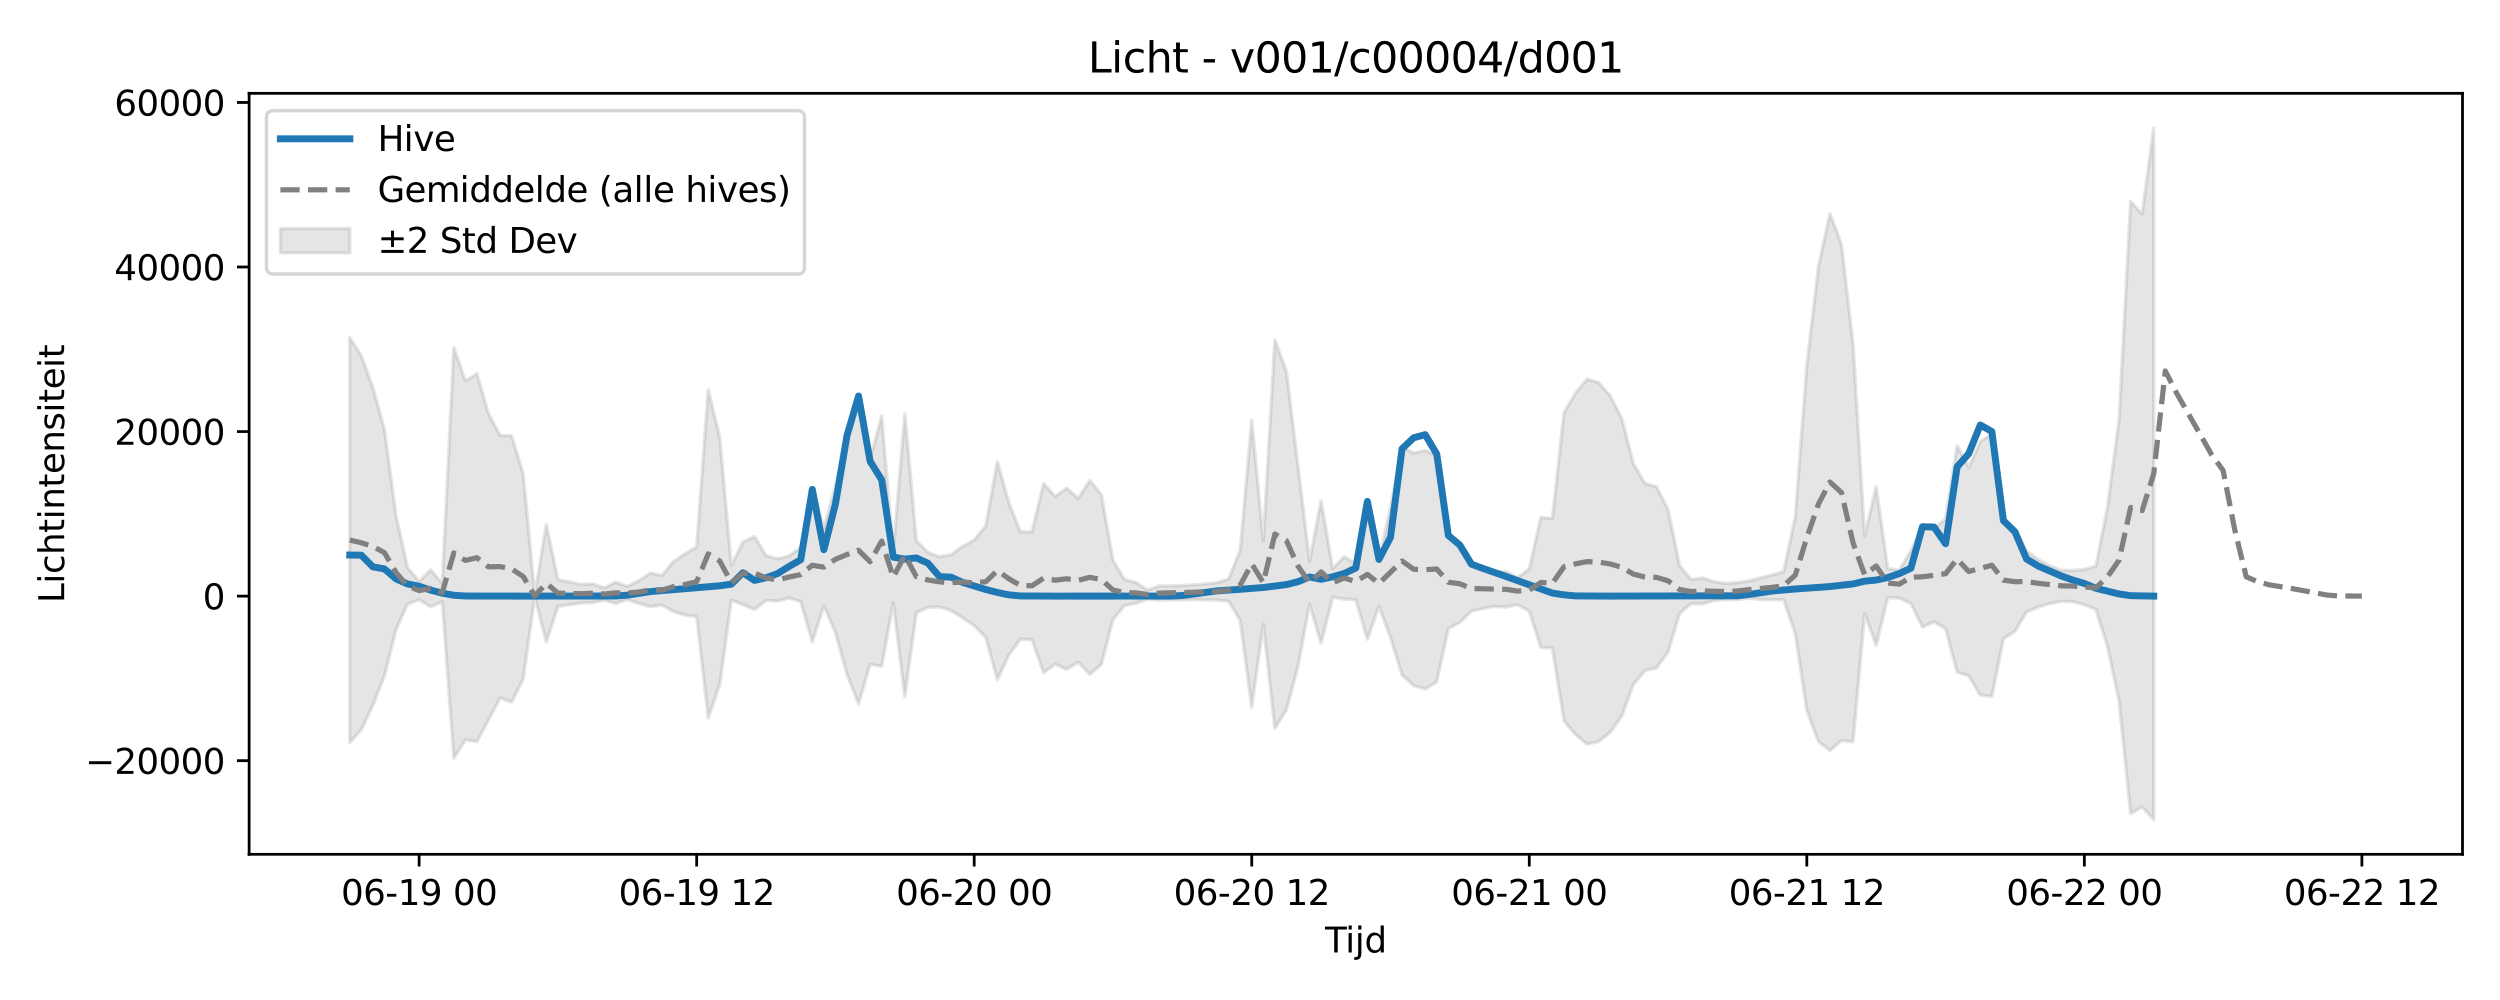 <?xml version="1.0" encoding="utf-8" standalone="no"?>
<!DOCTYPE svg PUBLIC "-//W3C//DTD SVG 1.1//EN"
  "http://www.w3.org/Graphics/SVG/1.1/DTD/svg11.dtd">
<svg xmlns:xlink="http://www.w3.org/1999/xlink" width="720pt" height="288pt" viewBox="0 0 720 288" xmlns="http://www.w3.org/2000/svg" version="1.1">
 <defs>
  <style type="text/css">*{stroke-linejoin: round; stroke-linecap: butt}</style>
 </defs>
 <g id="figure_1">
  <g id="patch_1">
   <path d="M 0 288 
L 720 288 
L 720 0 
L 0 0 
z
" style="fill: #ffffff"/>
  </g>
  <g id="axes_1">
   <g id="patch_2">
    <path d="M 71.75 246.04 
L 709.2 246.04 
L 709.2 26.88 
L 71.75 26.88 
z
" style="fill: #ffffff"/>
   </g>
   <g id="FillBetweenPolyCollection_1">
    <defs>
     <path id="m045f38cb5e" d="M 100.725 -190.793 
L 100.725 -74.146 
L 104.055 -77.823 
L 107.386 -84.874 
L 110.716 -93.301 
L 114.047 -106.659 
L 117.377 -114.049 
L 120.708 -115.278 
L 124.038 -113.215 
L 127.369 -114.749 
L 130.699 -69.66 
L 134.03 -74.874 
L 137.36 -74.399 
L 140.691 -80.653 
L 144.021 -86.99 
L 147.351 -85.809 
L 150.682 -92.407 
L 154.012 -116.13 
L 157.343 -103.052 
L 160.673 -113.349 
L 164.004 -113.852 
L 167.334 -114.355 
L 170.665 -114.453 
L 173.995 -115.162 
L 177.326 -114.202 
L 180.656 -115.355 
L 183.986 -114.213 
L 187.317 -113.28 
L 190.647 -113.773 
L 193.978 -111.851 
L 197.308 -110.828 
L 200.639 -110.438 
L 203.969 -81.24 
L 207.3 -90.886 
L 210.63 -115.184 
L 213.961 -113.87 
L 217.291 -112.449 
L 220.622 -115.088 
L 223.952 -114.894 
L 227.282 -115.757 
L 230.613 -114.728 
L 233.943 -103.165 
L 237.274 -113.492 
L 240.604 -105.846 
L 243.935 -93.766 
L 247.265 -85.254 
L 250.596 -96.684 
L 253.926 -96.1 
L 257.257 -114.393 
L 260.587 -87.414 
L 263.918 -111.569 
L 267.248 -113.04 
L 270.578 -113.175 
L 273.909 -112.146 
L 277.239 -110.074 
L 280.57 -107.842 
L 283.9 -104.419 
L 287.231 -92.229 
L 290.561 -99.401 
L 293.892 -103.929 
L 297.222 -103.744 
L 300.553 -94.247 
L 303.883 -96.73 
L 307.214 -95.221 
L 310.544 -97.296 
L 313.874 -93.803 
L 317.205 -96.656 
L 320.535 -109.576 
L 323.866 -113.566 
L 327.196 -114.272 
L 330.527 -115.446 
L 333.857 -115.137 
L 337.188 -115.231 
L 340.518 -115.232 
L 343.849 -115.294 
L 347.179 -115.229 
L 350.509 -115.184 
L 353.84 -114.846 
L 357.17 -109.359 
L 360.501 -84.3 
L 363.831 -108.135 
L 367.162 -78.25 
L 370.492 -83.581 
L 373.823 -96.021 
L 377.153 -114.009 
L 380.484 -102.776 
L 383.814 -116.012 
L 387.145 -115.438 
L 390.475 -115.281 
L 393.805 -103.907 
L 397.136 -113.39 
L 400.466 -104.354 
L 403.797 -93.597 
L 407.127 -90.58 
L 410.458 -89.548 
L 413.788 -91.649 
L 417.119 -106.935 
L 420.449 -108.713 
L 423.78 -111.964 
L 427.11 -112.76 
L 430.441 -113.345 
L 433.771 -113.16 
L 437.101 -113.855 
L 440.432 -111.961 
L 443.762 -101.53 
L 447.093 -101.336 
L 450.423 -80.402 
L 453.754 -76.462 
L 457.084 -73.681 
L 460.415 -74.415 
L 463.745 -77.089 
L 467.076 -81.791 
L 470.406 -90.87 
L 473.736 -94.853 
L 477.067 -95.662 
L 480.397 -100.204 
L 483.728 -111.313 
L 487.058 -114.155 
L 490.389 -114.09 
L 493.719 -115.05 
L 497.05 -115.31 
L 500.38 -115.36 
L 503.711 -115.711 
L 507.041 -115.361 
L 510.372 -115.286 
L 513.702 -115.278 
L 517.032 -105.578 
L 520.363 -83.411 
L 523.693 -74.488 
L 527.024 -71.819 
L 530.354 -74.718 
L 533.685 -74.389 
L 537.015 -111.303 
L 540.346 -102.186 
L 543.676 -115.921 
L 547.007 -115.732 
L 550.337 -114.157 
L 553.668 -107.423 
L 556.998 -108.939 
L 560.328 -106.972 
L 563.659 -94.406 
L 566.989 -93.394 
L 570.32 -87.813 
L 573.65 -87.412 
L 576.981 -103.996 
L 580.311 -106.205 
L 583.642 -111.753 
L 586.972 -113.175 
L 590.303 -114.158 
L 593.633 -114.828 
L 596.964 -114.71 
L 600.294 -113.852 
L 603.624 -112.486 
L 606.955 -101.839 
L 610.285 -86.16 
L 613.616 -53.685 
L 616.946 -55.58 
L 620.277 -51.922 
L 620.277 -251.158 
L 620.277 -251.158 
L 616.946 -226.37 
L 613.616 -229.975 
L 610.285 -167.184 
L 606.955 -141.911 
L 603.624 -125.005 
L 600.294 -123.981 
L 596.964 -123.699 
L 593.633 -123.733 
L 590.303 -125.14 
L 586.972 -126.836 
L 583.642 -129.305 
L 580.311 -134.729 
L 576.981 -137.872 
L 573.65 -163.001 
L 570.32 -160.782 
L 566.989 -153.417 
L 563.659 -159.645 
L 560.328 -138.571 
L 556.998 -135.723 
L 553.668 -136.327 
L 550.337 -129.385 
L 547.007 -123.789 
L 543.676 -124.25 
L 540.346 -147.787 
L 537.015 -133.65 
L 533.685 -188.831 
L 530.354 -217.57 
L 527.024 -226.549 
L 523.693 -211.118 
L 520.363 -182.862 
L 517.032 -139.136 
L 513.702 -123.391 
L 510.372 -122.402 
L 507.041 -121.576 
L 503.711 -120.667 
L 500.38 -120.206 
L 497.05 -119.956 
L 493.719 -120.454 
L 490.389 -121.52 
L 487.058 -121.109 
L 483.728 -125.086 
L 480.397 -141.279 
L 477.067 -147.766 
L 473.736 -148.77 
L 470.406 -154.459 
L 467.076 -167.442 
L 463.745 -174.057 
L 460.415 -177.793 
L 457.084 -178.832 
L 453.754 -174.776 
L 450.423 -169.131 
L 447.093 -138.696 
L 443.762 -138.965 
L 440.432 -124.133 
L 437.101 -121.68 
L 433.771 -123.385 
L 430.441 -123.351 
L 427.11 -124.108 
L 423.78 -125.043 
L 420.449 -131.036 
L 417.119 -133.727 
L 413.788 -156.608 
L 410.458 -158.285 
L 407.127 -157.521 
L 403.797 -159.278 
L 400.466 -141.958 
L 397.136 -126.508 
L 393.805 -141.285 
L 390.475 -125.704 
L 387.145 -127.65 
L 383.814 -124.241 
L 380.484 -143.801 
L 377.153 -126.404 
L 373.823 -153.859 
L 370.492 -180.983 
L 367.162 -190.11 
L 363.831 -132.241 
L 360.501 -166.948 
L 357.17 -129.57 
L 353.84 -121.256 
L 350.509 -120.17 
L 347.179 -119.829 
L 343.849 -119.573 
L 340.518 -119.386 
L 337.188 -119.255 
L 333.857 -119.243 
L 330.527 -118.095 
L 327.196 -120.23 
L 323.866 -121.096 
L 320.535 -126.594 
L 317.205 -145.512 
L 313.874 -149.651 
L 310.544 -144.461 
L 307.214 -147.403 
L 303.883 -145.073 
L 300.553 -148.742 
L 297.222 -134.872 
L 293.892 -134.794 
L 290.561 -143.227 
L 287.231 -155.053 
L 283.9 -136.488 
L 280.57 -132.493 
L 277.239 -130.647 
L 273.909 -128.224 
L 270.578 -127.667 
L 267.248 -128.888 
L 263.918 -132.226 
L 260.587 -168.812 
L 257.257 -129.152 
L 253.926 -168.245 
L 250.596 -155.717 
L 247.265 -173.823 
L 243.935 -162.838 
L 240.604 -147.99 
L 237.274 -135.845 
L 233.943 -147.249 
L 230.613 -130.331 
L 227.282 -127.869 
L 223.952 -127.053 
L 220.622 -127.979 
L 217.291 -133.521 
L 213.961 -131.851 
L 210.63 -125.167 
L 207.3 -161.949 
L 203.969 -175.715 
L 200.639 -130.517 
L 197.308 -128.512 
L 193.978 -126.265 
L 190.647 -122.237 
L 187.317 -122.969 
L 183.986 -120.75 
L 180.656 -119.091 
L 177.326 -120.335 
L 173.995 -118.69 
L 170.665 -119.844 
L 167.334 -119.666 
L 164.004 -120.396 
L 160.673 -121.046 
L 157.343 -136.982 
L 154.012 -116.606 
L 150.682 -151.533 
L 147.351 -162.488 
L 144.021 -162.637 
L 140.691 -168.845 
L 137.36 -180.361 
L 134.03 -178.316 
L 130.699 -187.849 
L 127.369 -119.985 
L 124.038 -123.873 
L 120.708 -120.535 
L 117.377 -124.496 
L 114.047 -139.574 
L 110.716 -164.346 
L 107.386 -176.398 
L 104.055 -185.554 
L 100.725 -190.793 
z
" style="stroke: #808080; stroke-opacity: 0.2"/>
    </defs>
    <g clip-path="url(#pb5d2524774)">
     <use xlink:href="#m045f38cb5e" x="0" y="288" style="fill: #808080; fill-opacity: 0.2; stroke: #808080; stroke-opacity: 0.2"/>
    </g>
   </g>
   <g id="matplotlib.axis_1">
    <g id="xtick_1">
     <g id="line2d_1">
      <defs>
       <path id="m3fef598d26" d="M 0 0 
L 0 3.5 
" style="stroke: #000000; stroke-width: 0.8"/>
      </defs>
      <g>
       <use xlink:href="#m3fef598d26" x="120.708" y="246.04" style="stroke: #000000; stroke-width: 0.8"/>
      </g>
     </g>
     <g id="text_1">
      <!-- 06-19 00 -->
      <g transform="translate(98.227 260.638) scale(0.1 -0.1)">
       <defs>
        <path id="DejaVuSans-30" d="M 2034 4250 
Q 1547 4250 1301 3770 
Q 1056 3291 1056 2328 
Q 1056 1369 1301 889 
Q 1547 409 2034 409 
Q 2525 409 2770 889 
Q 3016 1369 3016 2328 
Q 3016 3291 2770 3770 
Q 2525 4250 2034 4250 
z
M 2034 4750 
Q 2819 4750 3233 4129 
Q 3647 3509 3647 2328 
Q 3647 1150 3233 529 
Q 2819 -91 2034 -91 
Q 1250 -91 836 529 
Q 422 1150 422 2328 
Q 422 3509 836 4129 
Q 1250 4750 2034 4750 
z
" transform="scale(0.016)"/>
        <path id="DejaVuSans-36" d="M 2113 2584 
Q 1688 2584 1439 2293 
Q 1191 2003 1191 1497 
Q 1191 994 1439 701 
Q 1688 409 2113 409 
Q 2538 409 2786 701 
Q 3034 994 3034 1497 
Q 3034 2003 2786 2293 
Q 2538 2584 2113 2584 
z
M 3366 4563 
L 3366 3988 
Q 3128 4100 2886 4159 
Q 2644 4219 2406 4219 
Q 1781 4219 1451 3797 
Q 1122 3375 1075 2522 
Q 1259 2794 1537 2939 
Q 1816 3084 2150 3084 
Q 2853 3084 3261 2657 
Q 3669 2231 3669 1497 
Q 3669 778 3244 343 
Q 2819 -91 2113 -91 
Q 1303 -91 875 529 
Q 447 1150 447 2328 
Q 447 3434 972 4092 
Q 1497 4750 2381 4750 
Q 2619 4750 2861 4703 
Q 3103 4656 3366 4563 
z
" transform="scale(0.016)"/>
        <path id="DejaVuSans-2d" d="M 313 2009 
L 1997 2009 
L 1997 1497 
L 313 1497 
L 313 2009 
z
" transform="scale(0.016)"/>
        <path id="DejaVuSans-31" d="M 794 531 
L 1825 531 
L 1825 4091 
L 703 3866 
L 703 4441 
L 1819 4666 
L 2450 4666 
L 2450 531 
L 3481 531 
L 3481 0 
L 794 0 
L 794 531 
z
" transform="scale(0.016)"/>
        <path id="DejaVuSans-39" d="M 703 97 
L 703 672 
Q 941 559 1184 500 
Q 1428 441 1663 441 
Q 2288 441 2617 861 
Q 2947 1281 2994 2138 
Q 2813 1869 2534 1725 
Q 2256 1581 1919 1581 
Q 1219 1581 811 2004 
Q 403 2428 403 3163 
Q 403 3881 828 4315 
Q 1253 4750 1959 4750 
Q 2769 4750 3195 4129 
Q 3622 3509 3622 2328 
Q 3622 1225 3098 567 
Q 2575 -91 1691 -91 
Q 1453 -91 1209 -44 
Q 966 3 703 97 
z
M 1959 2075 
Q 2384 2075 2632 2365 
Q 2881 2656 2881 3163 
Q 2881 3666 2632 3958 
Q 2384 4250 1959 4250 
Q 1534 4250 1286 3958 
Q 1038 3666 1038 3163 
Q 1038 2656 1286 2365 
Q 1534 2075 1959 2075 
z
" transform="scale(0.016)"/>
        <path id="DejaVuSans-20" transform="scale(0.016)"/>
       </defs>
       <use xlink:href="#DejaVuSans-30"/>
       <use xlink:href="#DejaVuSans-36" transform="translate(63.623 0)"/>
       <use xlink:href="#DejaVuSans-2d" transform="translate(127.246 0)"/>
       <use xlink:href="#DejaVuSans-31" transform="translate(163.33 0)"/>
       <use xlink:href="#DejaVuSans-39" transform="translate(226.953 0)"/>
       <use xlink:href="#DejaVuSans-20" transform="translate(290.576 0)"/>
       <use xlink:href="#DejaVuSans-30" transform="translate(322.363 0)"/>
       <use xlink:href="#DejaVuSans-30" transform="translate(385.986 0)"/>
      </g>
     </g>
    </g>
    <g id="xtick_2">
     <g id="line2d_2">
      <g>
       <use xlink:href="#m3fef598d26" x="200.639" y="246.04" style="stroke: #000000; stroke-width: 0.8"/>
      </g>
     </g>
     <g id="text_2">
      <!-- 06-19 12 -->
      <g transform="translate(178.158 260.638) scale(0.1 -0.1)">
       <defs>
        <path id="DejaVuSans-32" d="M 1228 531 
L 3431 531 
L 3431 0 
L 469 0 
L 469 531 
Q 828 903 1448 1529 
Q 2069 2156 2228 2338 
Q 2531 2678 2651 2914 
Q 2772 3150 2772 3378 
Q 2772 3750 2511 3984 
Q 2250 4219 1831 4219 
Q 1534 4219 1204 4116 
Q 875 4013 500 3803 
L 500 4441 
Q 881 4594 1212 4672 
Q 1544 4750 1819 4750 
Q 2544 4750 2975 4387 
Q 3406 4025 3406 3419 
Q 3406 3131 3298 2873 
Q 3191 2616 2906 2266 
Q 2828 2175 2409 1742 
Q 1991 1309 1228 531 
z
" transform="scale(0.016)"/>
       </defs>
       <use xlink:href="#DejaVuSans-30"/>
       <use xlink:href="#DejaVuSans-36" transform="translate(63.623 0)"/>
       <use xlink:href="#DejaVuSans-2d" transform="translate(127.246 0)"/>
       <use xlink:href="#DejaVuSans-31" transform="translate(163.33 0)"/>
       <use xlink:href="#DejaVuSans-39" transform="translate(226.953 0)"/>
       <use xlink:href="#DejaVuSans-20" transform="translate(290.576 0)"/>
       <use xlink:href="#DejaVuSans-31" transform="translate(322.363 0)"/>
       <use xlink:href="#DejaVuSans-32" transform="translate(385.986 0)"/>
      </g>
     </g>
    </g>
    <g id="xtick_3">
     <g id="line2d_3">
      <g>
       <use xlink:href="#m3fef598d26" x="280.57" y="246.04" style="stroke: #000000; stroke-width: 0.8"/>
      </g>
     </g>
     <g id="text_3">
      <!-- 06-20 00 -->
      <g transform="translate(258.089 260.638) scale(0.1 -0.1)">
       <use xlink:href="#DejaVuSans-30"/>
       <use xlink:href="#DejaVuSans-36" transform="translate(63.623 0)"/>
       <use xlink:href="#DejaVuSans-2d" transform="translate(127.246 0)"/>
       <use xlink:href="#DejaVuSans-32" transform="translate(163.33 0)"/>
       <use xlink:href="#DejaVuSans-30" transform="translate(226.953 0)"/>
       <use xlink:href="#DejaVuSans-20" transform="translate(290.576 0)"/>
       <use xlink:href="#DejaVuSans-30" transform="translate(322.363 0)"/>
       <use xlink:href="#DejaVuSans-30" transform="translate(385.986 0)"/>
      </g>
     </g>
    </g>
    <g id="xtick_4">
     <g id="line2d_4">
      <g>
       <use xlink:href="#m3fef598d26" x="360.501" y="246.04" style="stroke: #000000; stroke-width: 0.8"/>
      </g>
     </g>
     <g id="text_4">
      <!-- 06-20 12 -->
      <g transform="translate(338.02 260.638) scale(0.1 -0.1)">
       <use xlink:href="#DejaVuSans-30"/>
       <use xlink:href="#DejaVuSans-36" transform="translate(63.623 0)"/>
       <use xlink:href="#DejaVuSans-2d" transform="translate(127.246 0)"/>
       <use xlink:href="#DejaVuSans-32" transform="translate(163.33 0)"/>
       <use xlink:href="#DejaVuSans-30" transform="translate(226.953 0)"/>
       <use xlink:href="#DejaVuSans-20" transform="translate(290.576 0)"/>
       <use xlink:href="#DejaVuSans-31" transform="translate(322.363 0)"/>
       <use xlink:href="#DejaVuSans-32" transform="translate(385.986 0)"/>
      </g>
     </g>
    </g>
    <g id="xtick_5">
     <g id="line2d_5">
      <g>
       <use xlink:href="#m3fef598d26" x="440.432" y="246.04" style="stroke: #000000; stroke-width: 0.8"/>
      </g>
     </g>
     <g id="text_5">
      <!-- 06-21 00 -->
      <g transform="translate(417.951 260.638) scale(0.1 -0.1)">
       <use xlink:href="#DejaVuSans-30"/>
       <use xlink:href="#DejaVuSans-36" transform="translate(63.623 0)"/>
       <use xlink:href="#DejaVuSans-2d" transform="translate(127.246 0)"/>
       <use xlink:href="#DejaVuSans-32" transform="translate(163.33 0)"/>
       <use xlink:href="#DejaVuSans-31" transform="translate(226.953 0)"/>
       <use xlink:href="#DejaVuSans-20" transform="translate(290.576 0)"/>
       <use xlink:href="#DejaVuSans-30" transform="translate(322.363 0)"/>
       <use xlink:href="#DejaVuSans-30" transform="translate(385.986 0)"/>
      </g>
     </g>
    </g>
    <g id="xtick_6">
     <g id="line2d_6">
      <g>
       <use xlink:href="#m3fef598d26" x="520.363" y="246.04" style="stroke: #000000; stroke-width: 0.8"/>
      </g>
     </g>
     <g id="text_6">
      <!-- 06-21 12 -->
      <g transform="translate(497.882 260.638) scale(0.1 -0.1)">
       <use xlink:href="#DejaVuSans-30"/>
       <use xlink:href="#DejaVuSans-36" transform="translate(63.623 0)"/>
       <use xlink:href="#DejaVuSans-2d" transform="translate(127.246 0)"/>
       <use xlink:href="#DejaVuSans-32" transform="translate(163.33 0)"/>
       <use xlink:href="#DejaVuSans-31" transform="translate(226.953 0)"/>
       <use xlink:href="#DejaVuSans-20" transform="translate(290.576 0)"/>
       <use xlink:href="#DejaVuSans-31" transform="translate(322.363 0)"/>
       <use xlink:href="#DejaVuSans-32" transform="translate(385.986 0)"/>
      </g>
     </g>
    </g>
    <g id="xtick_7">
     <g id="line2d_7">
      <g>
       <use xlink:href="#m3fef598d26" x="600.294" y="246.04" style="stroke: #000000; stroke-width: 0.8"/>
      </g>
     </g>
     <g id="text_7">
      <!-- 06-22 00 -->
      <g transform="translate(577.813 260.638) scale(0.1 -0.1)">
       <use xlink:href="#DejaVuSans-30"/>
       <use xlink:href="#DejaVuSans-36" transform="translate(63.623 0)"/>
       <use xlink:href="#DejaVuSans-2d" transform="translate(127.246 0)"/>
       <use xlink:href="#DejaVuSans-32" transform="translate(163.33 0)"/>
       <use xlink:href="#DejaVuSans-32" transform="translate(226.953 0)"/>
       <use xlink:href="#DejaVuSans-20" transform="translate(290.576 0)"/>
       <use xlink:href="#DejaVuSans-30" transform="translate(322.363 0)"/>
       <use xlink:href="#DejaVuSans-30" transform="translate(385.986 0)"/>
      </g>
     </g>
    </g>
    <g id="xtick_8">
     <g id="line2d_8">
      <g>
       <use xlink:href="#m3fef598d26" x="680.225" y="246.04" style="stroke: #000000; stroke-width: 0.8"/>
      </g>
     </g>
     <g id="text_8">
      <!-- 06-22 12 -->
      <g transform="translate(657.745 260.638) scale(0.1 -0.1)">
       <use xlink:href="#DejaVuSans-30"/>
       <use xlink:href="#DejaVuSans-36" transform="translate(63.623 0)"/>
       <use xlink:href="#DejaVuSans-2d" transform="translate(127.246 0)"/>
       <use xlink:href="#DejaVuSans-32" transform="translate(163.33 0)"/>
       <use xlink:href="#DejaVuSans-32" transform="translate(226.953 0)"/>
       <use xlink:href="#DejaVuSans-20" transform="translate(290.576 0)"/>
       <use xlink:href="#DejaVuSans-31" transform="translate(322.363 0)"/>
       <use xlink:href="#DejaVuSans-32" transform="translate(385.986 0)"/>
      </g>
     </g>
    </g>
    <g id="text_9">
     <!-- Tijd -->
     <g transform="translate(381.625 274.317) scale(0.1 -0.1)">
      <defs>
       <path id="DejaVuSans-54" d="M -19 4666 
L 3928 4666 
L 3928 4134 
L 2272 4134 
L 2272 0 
L 1638 0 
L 1638 4134 
L -19 4134 
L -19 4666 
z
" transform="scale(0.016)"/>
       <path id="DejaVuSans-69" d="M 603 3500 
L 1178 3500 
L 1178 0 
L 603 0 
L 603 3500 
z
M 603 4863 
L 1178 4863 
L 1178 4134 
L 603 4134 
L 603 4863 
z
" transform="scale(0.016)"/>
       <path id="DejaVuSans-6a" d="M 603 3500 
L 1178 3500 
L 1178 -63 
Q 1178 -731 923 -1031 
Q 669 -1331 103 -1331 
L -116 -1331 
L -116 -844 
L 38 -844 
Q 366 -844 484 -692 
Q 603 -541 603 -63 
L 603 3500 
z
M 603 4863 
L 1178 4863 
L 1178 4134 
L 603 4134 
L 603 4863 
z
" transform="scale(0.016)"/>
       <path id="DejaVuSans-64" d="M 2906 2969 
L 2906 4863 
L 3481 4863 
L 3481 0 
L 2906 0 
L 2906 525 
Q 2725 213 2448 61 
Q 2172 -91 1784 -91 
Q 1150 -91 751 415 
Q 353 922 353 1747 
Q 353 2572 751 3078 
Q 1150 3584 1784 3584 
Q 2172 3584 2448 3432 
Q 2725 3281 2906 2969 
z
M 947 1747 
Q 947 1113 1208 752 
Q 1469 391 1925 391 
Q 2381 391 2643 752 
Q 2906 1113 2906 1747 
Q 2906 2381 2643 2742 
Q 2381 3103 1925 3103 
Q 1469 3103 1208 2742 
Q 947 2381 947 1747 
z
" transform="scale(0.016)"/>
      </defs>
      <use xlink:href="#DejaVuSans-54"/>
      <use xlink:href="#DejaVuSans-69" transform="translate(57.959 0)"/>
      <use xlink:href="#DejaVuSans-6a" transform="translate(85.742 0)"/>
      <use xlink:href="#DejaVuSans-64" transform="translate(113.525 0)"/>
     </g>
    </g>
   </g>
   <g id="matplotlib.axis_2">
    <g id="ytick_1">
     <g id="line2d_9">
      <defs>
       <path id="m941c9f84b0" d="M 0 0 
L -3.5 0 
" style="stroke: #000000; stroke-width: 0.8"/>
      </defs>
      <g>
       <use xlink:href="#m941c9f84b0" x="71.75" y="219.071" style="stroke: #000000; stroke-width: 0.8"/>
      </g>
     </g>
     <g id="text_10">
      <!-- −20000 -->
      <g transform="translate(24.558 222.87) scale(0.1 -0.1)">
       <defs>
        <path id="DejaVuSans-2212" d="M 678 2272 
L 4684 2272 
L 4684 1741 
L 678 1741 
L 678 2272 
z
" transform="scale(0.016)"/>
       </defs>
       <use xlink:href="#DejaVuSans-2212"/>
       <use xlink:href="#DejaVuSans-32" transform="translate(83.789 0)"/>
       <use xlink:href="#DejaVuSans-30" transform="translate(147.412 0)"/>
       <use xlink:href="#DejaVuSans-30" transform="translate(211.035 0)"/>
       <use xlink:href="#DejaVuSans-30" transform="translate(274.658 0)"/>
       <use xlink:href="#DejaVuSans-30" transform="translate(338.281 0)"/>
      </g>
     </g>
    </g>
    <g id="ytick_2">
     <g id="line2d_10">
      <g>
       <use xlink:href="#m941c9f84b0" x="71.75" y="171.68" style="stroke: #000000; stroke-width: 0.8"/>
      </g>
     </g>
     <g id="text_11">
      <!-- 0 -->
      <g transform="translate(58.388 175.48) scale(0.1 -0.1)">
       <use xlink:href="#DejaVuSans-30"/>
      </g>
     </g>
    </g>
    <g id="ytick_3">
     <g id="line2d_11">
      <g>
       <use xlink:href="#m941c9f84b0" x="71.75" y="124.289" style="stroke: #000000; stroke-width: 0.8"/>
      </g>
     </g>
     <g id="text_12">
      <!-- 20000 -->
      <g transform="translate(32.938 128.089) scale(0.1 -0.1)">
       <use xlink:href="#DejaVuSans-32"/>
       <use xlink:href="#DejaVuSans-30" transform="translate(63.623 0)"/>
       <use xlink:href="#DejaVuSans-30" transform="translate(127.246 0)"/>
       <use xlink:href="#DejaVuSans-30" transform="translate(190.869 0)"/>
       <use xlink:href="#DejaVuSans-30" transform="translate(254.492 0)"/>
      </g>
     </g>
    </g>
    <g id="ytick_4">
     <g id="line2d_12">
      <g>
       <use xlink:href="#m941c9f84b0" x="71.75" y="76.898" style="stroke: #000000; stroke-width: 0.8"/>
      </g>
     </g>
     <g id="text_13">
      <!-- 40000 -->
      <g transform="translate(32.938 80.698) scale(0.1 -0.1)">
       <defs>
        <path id="DejaVuSans-34" d="M 2419 4116 
L 825 1625 
L 2419 1625 
L 2419 4116 
z
M 2253 4666 
L 3047 4666 
L 3047 1625 
L 3713 1625 
L 3713 1100 
L 3047 1100 
L 3047 0 
L 2419 0 
L 2419 1100 
L 313 1100 
L 313 1709 
L 2253 4666 
z
" transform="scale(0.016)"/>
       </defs>
       <use xlink:href="#DejaVuSans-34"/>
       <use xlink:href="#DejaVuSans-30" transform="translate(63.623 0)"/>
       <use xlink:href="#DejaVuSans-30" transform="translate(127.246 0)"/>
       <use xlink:href="#DejaVuSans-30" transform="translate(190.869 0)"/>
       <use xlink:href="#DejaVuSans-30" transform="translate(254.492 0)"/>
      </g>
     </g>
    </g>
    <g id="ytick_5">
     <g id="line2d_13">
      <g>
       <use xlink:href="#m941c9f84b0" x="71.75" y="29.508" style="stroke: #000000; stroke-width: 0.8"/>
      </g>
     </g>
     <g id="text_14">
      <!-- 60000 -->
      <g transform="translate(32.938 33.307) scale(0.1 -0.1)">
       <use xlink:href="#DejaVuSans-36"/>
       <use xlink:href="#DejaVuSans-30" transform="translate(63.623 0)"/>
       <use xlink:href="#DejaVuSans-30" transform="translate(127.246 0)"/>
       <use xlink:href="#DejaVuSans-30" transform="translate(190.869 0)"/>
       <use xlink:href="#DejaVuSans-30" transform="translate(254.492 0)"/>
      </g>
     </g>
    </g>
    <g id="text_15">
     <!-- Lichtintensiteit -->
     <g transform="translate(18.478 173.656) rotate(-90) scale(0.1 -0.1)">
      <defs>
       <path id="DejaVuSans-4c" d="M 628 4666 
L 1259 4666 
L 1259 531 
L 3531 531 
L 3531 0 
L 628 0 
L 628 4666 
z
" transform="scale(0.016)"/>
       <path id="DejaVuSans-63" d="M 3122 3366 
L 3122 2828 
Q 2878 2963 2633 3030 
Q 2388 3097 2138 3097 
Q 1578 3097 1268 2742 
Q 959 2388 959 1747 
Q 959 1106 1268 751 
Q 1578 397 2138 397 
Q 2388 397 2633 464 
Q 2878 531 3122 666 
L 3122 134 
Q 2881 22 2623 -34 
Q 2366 -91 2075 -91 
Q 1284 -91 818 406 
Q 353 903 353 1747 
Q 353 2603 823 3093 
Q 1294 3584 2113 3584 
Q 2378 3584 2631 3529 
Q 2884 3475 3122 3366 
z
" transform="scale(0.016)"/>
       <path id="DejaVuSans-68" d="M 3513 2113 
L 3513 0 
L 2938 0 
L 2938 2094 
Q 2938 2591 2744 2837 
Q 2550 3084 2163 3084 
Q 1697 3084 1428 2787 
Q 1159 2491 1159 1978 
L 1159 0 
L 581 0 
L 581 4863 
L 1159 4863 
L 1159 2956 
Q 1366 3272 1645 3428 
Q 1925 3584 2291 3584 
Q 2894 3584 3203 3211 
Q 3513 2838 3513 2113 
z
" transform="scale(0.016)"/>
       <path id="DejaVuSans-74" d="M 1172 4494 
L 1172 3500 
L 2356 3500 
L 2356 3053 
L 1172 3053 
L 1172 1153 
Q 1172 725 1289 603 
Q 1406 481 1766 481 
L 2356 481 
L 2356 0 
L 1766 0 
Q 1100 0 847 248 
Q 594 497 594 1153 
L 594 3053 
L 172 3053 
L 172 3500 
L 594 3500 
L 594 4494 
L 1172 4494 
z
" transform="scale(0.016)"/>
       <path id="DejaVuSans-6e" d="M 3513 2113 
L 3513 0 
L 2938 0 
L 2938 2094 
Q 2938 2591 2744 2837 
Q 2550 3084 2163 3084 
Q 1697 3084 1428 2787 
Q 1159 2491 1159 1978 
L 1159 0 
L 581 0 
L 581 3500 
L 1159 3500 
L 1159 2956 
Q 1366 3272 1645 3428 
Q 1925 3584 2291 3584 
Q 2894 3584 3203 3211 
Q 3513 2838 3513 2113 
z
" transform="scale(0.016)"/>
       <path id="DejaVuSans-65" d="M 3597 1894 
L 3597 1613 
L 953 1613 
Q 991 1019 1311 708 
Q 1631 397 2203 397 
Q 2534 397 2845 478 
Q 3156 559 3463 722 
L 3463 178 
Q 3153 47 2828 -22 
Q 2503 -91 2169 -91 
Q 1331 -91 842 396 
Q 353 884 353 1716 
Q 353 2575 817 3079 
Q 1281 3584 2069 3584 
Q 2775 3584 3186 3129 
Q 3597 2675 3597 1894 
z
M 3022 2063 
Q 3016 2534 2758 2815 
Q 2500 3097 2075 3097 
Q 1594 3097 1305 2825 
Q 1016 2553 972 2059 
L 3022 2063 
z
" transform="scale(0.016)"/>
       <path id="DejaVuSans-73" d="M 2834 3397 
L 2834 2853 
Q 2591 2978 2328 3040 
Q 2066 3103 1784 3103 
Q 1356 3103 1142 2972 
Q 928 2841 928 2578 
Q 928 2378 1081 2264 
Q 1234 2150 1697 2047 
L 1894 2003 
Q 2506 1872 2764 1633 
Q 3022 1394 3022 966 
Q 3022 478 2636 193 
Q 2250 -91 1575 -91 
Q 1294 -91 989 -36 
Q 684 19 347 128 
L 347 722 
Q 666 556 975 473 
Q 1284 391 1588 391 
Q 1994 391 2212 530 
Q 2431 669 2431 922 
Q 2431 1156 2273 1281 
Q 2116 1406 1581 1522 
L 1381 1569 
Q 847 1681 609 1914 
Q 372 2147 372 2553 
Q 372 3047 722 3315 
Q 1072 3584 1716 3584 
Q 2034 3584 2315 3537 
Q 2597 3491 2834 3397 
z
" transform="scale(0.016)"/>
      </defs>
      <use xlink:href="#DejaVuSans-4c"/>
      <use xlink:href="#DejaVuSans-69" transform="translate(55.713 0)"/>
      <use xlink:href="#DejaVuSans-63" transform="translate(83.496 0)"/>
      <use xlink:href="#DejaVuSans-68" transform="translate(138.477 0)"/>
      <use xlink:href="#DejaVuSans-74" transform="translate(201.855 0)"/>
      <use xlink:href="#DejaVuSans-69" transform="translate(241.064 0)"/>
      <use xlink:href="#DejaVuSans-6e" transform="translate(268.848 0)"/>
      <use xlink:href="#DejaVuSans-74" transform="translate(332.227 0)"/>
      <use xlink:href="#DejaVuSans-65" transform="translate(371.436 0)"/>
      <use xlink:href="#DejaVuSans-6e" transform="translate(432.959 0)"/>
      <use xlink:href="#DejaVuSans-73" transform="translate(496.338 0)"/>
      <use xlink:href="#DejaVuSans-69" transform="translate(548.438 0)"/>
      <use xlink:href="#DejaVuSans-74" transform="translate(576.221 0)"/>
      <use xlink:href="#DejaVuSans-65" transform="translate(615.43 0)"/>
      <use xlink:href="#DejaVuSans-69" transform="translate(676.953 0)"/>
      <use xlink:href="#DejaVuSans-74" transform="translate(704.736 0)"/>
     </g>
    </g>
   </g>
   <g id="line2d_14">
    <path d="M 100.725 159.844 
L 104.055 159.899 
L 107.386 163.249 
L 110.716 163.847 
L 114.047 166.719 
L 117.377 168.178 
L 120.708 168.848 
L 124.038 169.956 
L 127.369 170.827 
L 130.699 171.43 
L 134.03 171.655 
L 150.682 171.68 
L 177.326 171.652 
L 180.656 171.413 
L 187.317 170.373 
L 207.3 168.708 
L 210.63 168.228 
L 213.961 164.959 
L 217.291 167.151 
L 220.622 166.407 
L 223.952 165.185 
L 227.282 163.121 
L 230.613 161.202 
L 233.943 140.954 
L 237.274 158.313 
L 240.604 145.186 
L 243.935 125.445 
L 247.265 114.056 
L 250.596 132.854 
L 253.926 138.194 
L 257.257 160.465 
L 260.587 161.029 
L 263.918 160.687 
L 267.248 162.202 
L 270.578 166.068 
L 273.909 166.225 
L 277.239 167.74 
L 283.9 169.774 
L 287.231 170.63 
L 290.561 171.317 
L 293.892 171.633 
L 303.883 171.68 
L 337.188 171.67 
L 340.518 171.514 
L 350.509 170.173 
L 357.17 169.723 
L 363.831 169.206 
L 370.492 168.362 
L 373.823 167.531 
L 377.153 166.169 
L 380.484 166.827 
L 383.814 166.12 
L 387.145 165.165 
L 390.475 163.58 
L 393.805 144.402 
L 397.136 161.117 
L 400.466 154.75 
L 403.797 129.237 
L 407.127 126.084 
L 410.458 125.177 
L 413.788 130.786 
L 417.119 154.212 
L 420.449 156.99 
L 423.78 162.483 
L 427.11 163.717 
L 433.771 166.041 
L 447.093 170.806 
L 450.423 171.323 
L 453.754 171.624 
L 463.745 171.68 
L 500.38 171.588 
L 503.711 171.206 
L 510.372 170.219 
L 517.032 169.631 
L 527.024 168.931 
L 533.685 168.168 
L 537.015 167.381 
L 540.346 167.051 
L 543.676 166.335 
L 547.007 165.185 
L 550.337 163.642 
L 553.668 151.691 
L 556.998 151.793 
L 560.328 156.59 
L 563.659 134.438 
L 566.989 130.679 
L 570.32 122.399 
L 573.65 124.278 
L 576.981 149.915 
L 580.311 153.176 
L 583.642 160.982 
L 586.972 163 
L 593.633 165.878 
L 596.964 167.052 
L 600.294 168.037 
L 603.624 169.428 
L 610.285 171.064 
L 613.616 171.553 
L 620.277 171.68 
L 620.277 171.68 
" clip-path="url(#pb5d2524774)" style="fill: none; stroke: #1f77b4; stroke-width: 2; stroke-linecap: square"/>
   </g>
   <g id="line2d_15">
    <path d="M 100.725 155.53 
L 104.055 156.312 
L 107.386 157.364 
L 110.716 159.177 
L 114.047 164.883 
L 117.377 168.727 
L 120.708 170.093 
L 124.038 169.456 
L 127.369 170.633 
L 130.699 159.245 
L 134.03 161.405 
L 137.36 160.62 
L 140.691 163.251 
L 144.021 163.186 
L 147.351 163.852 
L 150.682 166.03 
L 154.012 171.632 
L 157.343 167.983 
L 160.673 170.802 
L 167.334 170.99 
L 170.665 170.851 
L 173.995 171.074 
L 177.326 170.732 
L 180.656 170.777 
L 183.986 170.518 
L 187.317 169.876 
L 190.647 169.995 
L 193.978 168.942 
L 197.308 168.33 
L 200.639 167.523 
L 203.969 159.522 
L 207.3 161.582 
L 210.63 167.825 
L 213.961 165.14 
L 217.291 165.015 
L 220.622 166.467 
L 223.952 167.026 
L 227.282 166.187 
L 230.613 165.471 
L 233.943 162.793 
L 237.274 163.331 
L 240.604 161.082 
L 243.935 159.698 
L 247.265 158.462 
L 250.596 161.799 
L 253.926 155.828 
L 257.257 166.227 
L 260.587 159.887 
L 263.918 166.102 
L 267.248 167.036 
L 270.578 167.579 
L 273.909 167.815 
L 277.239 167.639 
L 280.57 167.832 
L 283.9 167.546 
L 287.231 164.359 
L 290.561 166.686 
L 293.892 168.638 
L 297.222 168.692 
L 300.553 166.506 
L 303.883 167.098 
L 307.214 166.688 
L 310.544 167.121 
L 313.874 166.273 
L 317.205 166.916 
L 320.535 169.915 
L 323.866 170.669 
L 327.196 170.749 
L 330.527 171.23 
L 333.857 170.81 
L 343.849 170.566 
L 350.509 170.323 
L 353.84 169.949 
L 357.17 168.535 
L 360.501 162.376 
L 363.831 167.812 
L 367.162 153.82 
L 370.492 155.718 
L 373.823 163.06 
L 377.153 167.794 
L 380.484 164.711 
L 383.814 167.874 
L 387.145 166.456 
L 390.475 167.508 
L 393.805 165.404 
L 397.136 168.051 
L 403.797 161.563 
L 407.127 163.95 
L 410.458 164.084 
L 413.788 163.871 
L 417.119 167.669 
L 420.449 168.125 
L 423.78 169.496 
L 433.771 169.727 
L 437.101 170.232 
L 440.432 169.953 
L 443.762 167.753 
L 447.093 167.984 
L 450.423 163.233 
L 453.754 162.381 
L 457.084 161.744 
L 460.415 161.896 
L 463.745 162.427 
L 467.076 163.383 
L 470.406 165.336 
L 473.736 166.189 
L 477.067 166.286 
L 480.397 167.259 
L 483.728 169.801 
L 487.058 170.368 
L 490.389 170.195 
L 497.05 170.367 
L 500.38 170.217 
L 503.711 169.811 
L 510.372 169.156 
L 513.702 168.665 
L 517.032 165.643 
L 520.363 154.863 
L 523.693 145.197 
L 527.024 138.816 
L 530.354 141.856 
L 533.685 156.39 
L 537.015 165.523 
L 540.346 163.013 
L 543.676 167.915 
L 547.007 168.239 
L 550.337 166.229 
L 553.668 166.125 
L 560.328 165.229 
L 563.659 160.974 
L 566.989 164.594 
L 573.65 162.793 
L 576.981 167.066 
L 580.311 167.533 
L 583.642 167.471 
L 586.972 167.995 
L 593.633 168.719 
L 596.964 168.795 
L 600.294 169.083 
L 603.624 169.255 
L 606.955 166.125 
L 610.285 161.328 
L 613.616 146.17 
L 616.946 147.025 
L 620.277 136.46 
L 623.607 106.842 
L 626.938 113.364 
L 633.599 125.034 
L 636.929 130.914 
L 640.259 135.51 
L 643.59 152.495 
L 646.92 166.11 
L 650.251 167.554 
L 653.581 168.433 
L 660.242 169.529 
L 670.234 171.388 
L 673.564 171.634 
L 680.225 171.68 
L 680.225 171.68 
" clip-path="url(#pb5d2524774)" style="fill: none; stroke-dasharray: 5.55,2.4; stroke-dashoffset: 0; stroke: #808080; stroke-width: 1.5"/>
   </g>
   <g id="patch_3">
    <path d="M 71.75 246.04 
L 71.75 26.88 
" style="fill: none; stroke: #000000; stroke-width: 0.8; stroke-linejoin: miter; stroke-linecap: square"/>
   </g>
   <g id="patch_4">
    <path d="M 709.2 246.04 
L 709.2 26.88 
" style="fill: none; stroke: #000000; stroke-width: 0.8; stroke-linejoin: miter; stroke-linecap: square"/>
   </g>
   <g id="patch_5">
    <path d="M 71.75 246.04 
L 709.2 246.04 
" style="fill: none; stroke: #000000; stroke-width: 0.8; stroke-linejoin: miter; stroke-linecap: square"/>
   </g>
   <g id="patch_6">
    <path d="M 71.75 26.88 
L 709.2 26.88 
" style="fill: none; stroke: #000000; stroke-width: 0.8; stroke-linejoin: miter; stroke-linecap: square"/>
   </g>
   <g id="text_16">
    <!-- Licht - v001/c00004/d001 -->
    <g transform="translate(313.338 20.88) scale(0.12 -0.12)">
     <defs>
      <path id="DejaVuSans-76" d="M 191 3500 
L 800 3500 
L 1894 563 
L 2988 3500 
L 3597 3500 
L 2284 0 
L 1503 0 
L 191 3500 
z
" transform="scale(0.016)"/>
      <path id="DejaVuSans-2f" d="M 1625 4666 
L 2156 4666 
L 531 -594 
L 0 -594 
L 1625 4666 
z
" transform="scale(0.016)"/>
     </defs>
     <use xlink:href="#DejaVuSans-4c"/>
     <use xlink:href="#DejaVuSans-69" transform="translate(55.713 0)"/>
     <use xlink:href="#DejaVuSans-63" transform="translate(83.496 0)"/>
     <use xlink:href="#DejaVuSans-68" transform="translate(138.477 0)"/>
     <use xlink:href="#DejaVuSans-74" transform="translate(201.855 0)"/>
     <use xlink:href="#DejaVuSans-20" transform="translate(241.064 0)"/>
     <use xlink:href="#DejaVuSans-2d" transform="translate(272.852 0)"/>
     <use xlink:href="#DejaVuSans-20" transform="translate(308.936 0)"/>
     <use xlink:href="#DejaVuSans-76" transform="translate(340.723 0)"/>
     <use xlink:href="#DejaVuSans-30" transform="translate(399.902 0)"/>
     <use xlink:href="#DejaVuSans-30" transform="translate(463.525 0)"/>
     <use xlink:href="#DejaVuSans-31" transform="translate(527.148 0)"/>
     <use xlink:href="#DejaVuSans-2f" transform="translate(590.771 0)"/>
     <use xlink:href="#DejaVuSans-63" transform="translate(624.463 0)"/>
     <use xlink:href="#DejaVuSans-30" transform="translate(679.443 0)"/>
     <use xlink:href="#DejaVuSans-30" transform="translate(743.066 0)"/>
     <use xlink:href="#DejaVuSans-30" transform="translate(806.689 0)"/>
     <use xlink:href="#DejaVuSans-30" transform="translate(870.312 0)"/>
     <use xlink:href="#DejaVuSans-34" transform="translate(933.936 0)"/>
     <use xlink:href="#DejaVuSans-2f" transform="translate(997.559 0)"/>
     <use xlink:href="#DejaVuSans-64" transform="translate(1031.25 0)"/>
     <use xlink:href="#DejaVuSans-30" transform="translate(1094.727 0)"/>
     <use xlink:href="#DejaVuSans-30" transform="translate(1158.35 0)"/>
     <use xlink:href="#DejaVuSans-31" transform="translate(1221.973 0)"/>
    </g>
   </g>
   <g id="legend_1">
    <g id="patch_7">
     <path d="M 78.75 78.914 
L 229.694 78.914 
Q 231.694 78.914 231.694 76.914 
L 231.694 33.88 
Q 231.694 31.88 229.694 31.88 
L 78.75 31.88 
Q 76.75 31.88 76.75 33.88 
L 76.75 76.914 
Q 76.75 78.914 78.75 78.914 
z
" style="fill: #ffffff; opacity: 0.8; stroke: #cccccc; stroke-linejoin: miter"/>
    </g>
    <g id="line2d_16">
     <path d="M 80.75 39.978 
L 90.75 39.978 
L 100.75 39.978 
" style="fill: none; stroke: #1f77b4; stroke-width: 2; stroke-linecap: square"/>
    </g>
    <g id="text_17">
     <!-- Hive -->
     <g transform="translate(108.75 43.478) scale(0.1 -0.1)">
      <defs>
       <path id="DejaVuSans-48" d="M 628 4666 
L 1259 4666 
L 1259 2753 
L 3553 2753 
L 3553 4666 
L 4184 4666 
L 4184 0 
L 3553 0 
L 3553 2222 
L 1259 2222 
L 1259 0 
L 628 0 
L 628 4666 
z
" transform="scale(0.016)"/>
      </defs>
      <use xlink:href="#DejaVuSans-48"/>
      <use xlink:href="#DejaVuSans-69" transform="translate(75.195 0)"/>
      <use xlink:href="#DejaVuSans-76" transform="translate(102.979 0)"/>
      <use xlink:href="#DejaVuSans-65" transform="translate(162.158 0)"/>
     </g>
    </g>
    <g id="line2d_17">
     <path d="M 80.75 54.657 
L 90.75 54.657 
L 100.75 54.657 
" style="fill: none; stroke-dasharray: 5.55,2.4; stroke-dashoffset: 0; stroke: #808080; stroke-width: 1.5"/>
    </g>
    <g id="text_18">
     <!-- Gemiddelde (alle hives) -->
     <g transform="translate(108.75 58.157) scale(0.1 -0.1)">
      <defs>
       <path id="DejaVuSans-47" d="M 3809 666 
L 3809 1919 
L 2778 1919 
L 2778 2438 
L 4434 2438 
L 4434 434 
Q 4069 175 3628 42 
Q 3188 -91 2688 -91 
Q 1594 -91 976 548 
Q 359 1188 359 2328 
Q 359 3472 976 4111 
Q 1594 4750 2688 4750 
Q 3144 4750 3555 4637 
Q 3966 4525 4313 4306 
L 4313 3634 
Q 3963 3931 3569 4081 
Q 3175 4231 2741 4231 
Q 1884 4231 1454 3753 
Q 1025 3275 1025 2328 
Q 1025 1384 1454 906 
Q 1884 428 2741 428 
Q 3075 428 3337 486 
Q 3600 544 3809 666 
z
" transform="scale(0.016)"/>
       <path id="DejaVuSans-6d" d="M 3328 2828 
Q 3544 3216 3844 3400 
Q 4144 3584 4550 3584 
Q 5097 3584 5394 3201 
Q 5691 2819 5691 2113 
L 5691 0 
L 5113 0 
L 5113 2094 
Q 5113 2597 4934 2840 
Q 4756 3084 4391 3084 
Q 3944 3084 3684 2787 
Q 3425 2491 3425 1978 
L 3425 0 
L 2847 0 
L 2847 2094 
Q 2847 2600 2669 2842 
Q 2491 3084 2119 3084 
Q 1678 3084 1418 2786 
Q 1159 2488 1159 1978 
L 1159 0 
L 581 0 
L 581 3500 
L 1159 3500 
L 1159 2956 
Q 1356 3278 1631 3431 
Q 1906 3584 2284 3584 
Q 2666 3584 2933 3390 
Q 3200 3197 3328 2828 
z
" transform="scale(0.016)"/>
       <path id="DejaVuSans-6c" d="M 603 4863 
L 1178 4863 
L 1178 0 
L 603 0 
L 603 4863 
z
" transform="scale(0.016)"/>
       <path id="DejaVuSans-28" d="M 1984 4856 
Q 1566 4138 1362 3434 
Q 1159 2731 1159 2009 
Q 1159 1288 1364 580 
Q 1569 -128 1984 -844 
L 1484 -844 
Q 1016 -109 783 600 
Q 550 1309 550 2009 
Q 550 2706 781 3412 
Q 1013 4119 1484 4856 
L 1984 4856 
z
" transform="scale(0.016)"/>
       <path id="DejaVuSans-61" d="M 2194 1759 
Q 1497 1759 1228 1600 
Q 959 1441 959 1056 
Q 959 750 1161 570 
Q 1363 391 1709 391 
Q 2188 391 2477 730 
Q 2766 1069 2766 1631 
L 2766 1759 
L 2194 1759 
z
M 3341 1997 
L 3341 0 
L 2766 0 
L 2766 531 
Q 2569 213 2275 61 
Q 1981 -91 1556 -91 
Q 1019 -91 701 211 
Q 384 513 384 1019 
Q 384 1609 779 1909 
Q 1175 2209 1959 2209 
L 2766 2209 
L 2766 2266 
Q 2766 2663 2505 2880 
Q 2244 3097 1772 3097 
Q 1472 3097 1187 3025 
Q 903 2953 641 2809 
L 641 3341 
Q 956 3463 1253 3523 
Q 1550 3584 1831 3584 
Q 2591 3584 2966 3190 
Q 3341 2797 3341 1997 
z
" transform="scale(0.016)"/>
       <path id="DejaVuSans-29" d="M 513 4856 
L 1013 4856 
Q 1481 4119 1714 3412 
Q 1947 2706 1947 2009 
Q 1947 1309 1714 600 
Q 1481 -109 1013 -844 
L 513 -844 
Q 928 -128 1133 580 
Q 1338 1288 1338 2009 
Q 1338 2731 1133 3434 
Q 928 4138 513 4856 
z
" transform="scale(0.016)"/>
      </defs>
      <use xlink:href="#DejaVuSans-47"/>
      <use xlink:href="#DejaVuSans-65" transform="translate(77.49 0)"/>
      <use xlink:href="#DejaVuSans-6d" transform="translate(139.014 0)"/>
      <use xlink:href="#DejaVuSans-69" transform="translate(236.426 0)"/>
      <use xlink:href="#DejaVuSans-64" transform="translate(264.209 0)"/>
      <use xlink:href="#DejaVuSans-64" transform="translate(327.686 0)"/>
      <use xlink:href="#DejaVuSans-65" transform="translate(391.162 0)"/>
      <use xlink:href="#DejaVuSans-6c" transform="translate(452.686 0)"/>
      <use xlink:href="#DejaVuSans-64" transform="translate(480.469 0)"/>
      <use xlink:href="#DejaVuSans-65" transform="translate(543.945 0)"/>
      <use xlink:href="#DejaVuSans-20" transform="translate(605.469 0)"/>
      <use xlink:href="#DejaVuSans-28" transform="translate(637.256 0)"/>
      <use xlink:href="#DejaVuSans-61" transform="translate(676.27 0)"/>
      <use xlink:href="#DejaVuSans-6c" transform="translate(737.549 0)"/>
      <use xlink:href="#DejaVuSans-6c" transform="translate(765.332 0)"/>
      <use xlink:href="#DejaVuSans-65" transform="translate(793.115 0)"/>
      <use xlink:href="#DejaVuSans-20" transform="translate(854.639 0)"/>
      <use xlink:href="#DejaVuSans-68" transform="translate(886.426 0)"/>
      <use xlink:href="#DejaVuSans-69" transform="translate(949.805 0)"/>
      <use xlink:href="#DejaVuSans-76" transform="translate(977.588 0)"/>
      <use xlink:href="#DejaVuSans-65" transform="translate(1036.768 0)"/>
      <use xlink:href="#DejaVuSans-73" transform="translate(1098.291 0)"/>
      <use xlink:href="#DejaVuSans-29" transform="translate(1150.391 0)"/>
     </g>
    </g>
    <g id="patch_8">
     <path d="M 80.75 72.835 
L 100.75 72.835 
L 100.75 65.835 
L 80.75 65.835 
z
" style="fill: #808080; fill-opacity: 0.2; stroke: #808080; stroke-opacity: 0.2; stroke-linejoin: miter"/>
    </g>
    <g id="text_19">
     <!-- ±2 Std Dev -->
     <g transform="translate(108.75 72.835) scale(0.1 -0.1)">
      <defs>
       <path id="DejaVuSans-b1" d="M 2944 4013 
L 2944 2803 
L 4684 2803 
L 4684 2272 
L 2944 2272 
L 2944 1063 
L 2419 1063 
L 2419 2272 
L 678 2272 
L 678 2803 
L 2419 2803 
L 2419 4013 
L 2944 4013 
z
M 678 531 
L 4684 531 
L 4684 0 
L 678 0 
L 678 531 
z
" transform="scale(0.016)"/>
       <path id="DejaVuSans-53" d="M 3425 4513 
L 3425 3897 
Q 3066 4069 2747 4153 
Q 2428 4238 2131 4238 
Q 1616 4238 1336 4038 
Q 1056 3838 1056 3469 
Q 1056 3159 1242 3001 
Q 1428 2844 1947 2747 
L 2328 2669 
Q 3034 2534 3370 2195 
Q 3706 1856 3706 1288 
Q 3706 609 3251 259 
Q 2797 -91 1919 -91 
Q 1588 -91 1214 -16 
Q 841 59 441 206 
L 441 856 
Q 825 641 1194 531 
Q 1563 422 1919 422 
Q 2459 422 2753 634 
Q 3047 847 3047 1241 
Q 3047 1584 2836 1778 
Q 2625 1972 2144 2069 
L 1759 2144 
Q 1053 2284 737 2584 
Q 422 2884 422 3419 
Q 422 4038 858 4394 
Q 1294 4750 2059 4750 
Q 2388 4750 2728 4690 
Q 3069 4631 3425 4513 
z
" transform="scale(0.016)"/>
       <path id="DejaVuSans-44" d="M 1259 4147 
L 1259 519 
L 2022 519 
Q 2988 519 3436 956 
Q 3884 1394 3884 2338 
Q 3884 3275 3436 3711 
Q 2988 4147 2022 4147 
L 1259 4147 
z
M 628 4666 
L 1925 4666 
Q 3281 4666 3915 4102 
Q 4550 3538 4550 2338 
Q 4550 1131 3912 565 
Q 3275 0 1925 0 
L 628 0 
L 628 4666 
z
" transform="scale(0.016)"/>
      </defs>
      <use xlink:href="#DejaVuSans-b1"/>
      <use xlink:href="#DejaVuSans-32" transform="translate(83.789 0)"/>
      <use xlink:href="#DejaVuSans-20" transform="translate(147.412 0)"/>
      <use xlink:href="#DejaVuSans-53" transform="translate(179.199 0)"/>
      <use xlink:href="#DejaVuSans-74" transform="translate(242.676 0)"/>
      <use xlink:href="#DejaVuSans-64" transform="translate(281.885 0)"/>
      <use xlink:href="#DejaVuSans-20" transform="translate(345.361 0)"/>
      <use xlink:href="#DejaVuSans-44" transform="translate(377.148 0)"/>
      <use xlink:href="#DejaVuSans-65" transform="translate(454.15 0)"/>
      <use xlink:href="#DejaVuSans-76" transform="translate(515.674 0)"/>
     </g>
    </g>
   </g>
  </g>
 </g>
 <defs>
  <clipPath id="pb5d2524774">
   <rect x="71.75" y="26.88" width="637.45" height="219.16"/>
  </clipPath>
 </defs>
</svg>
